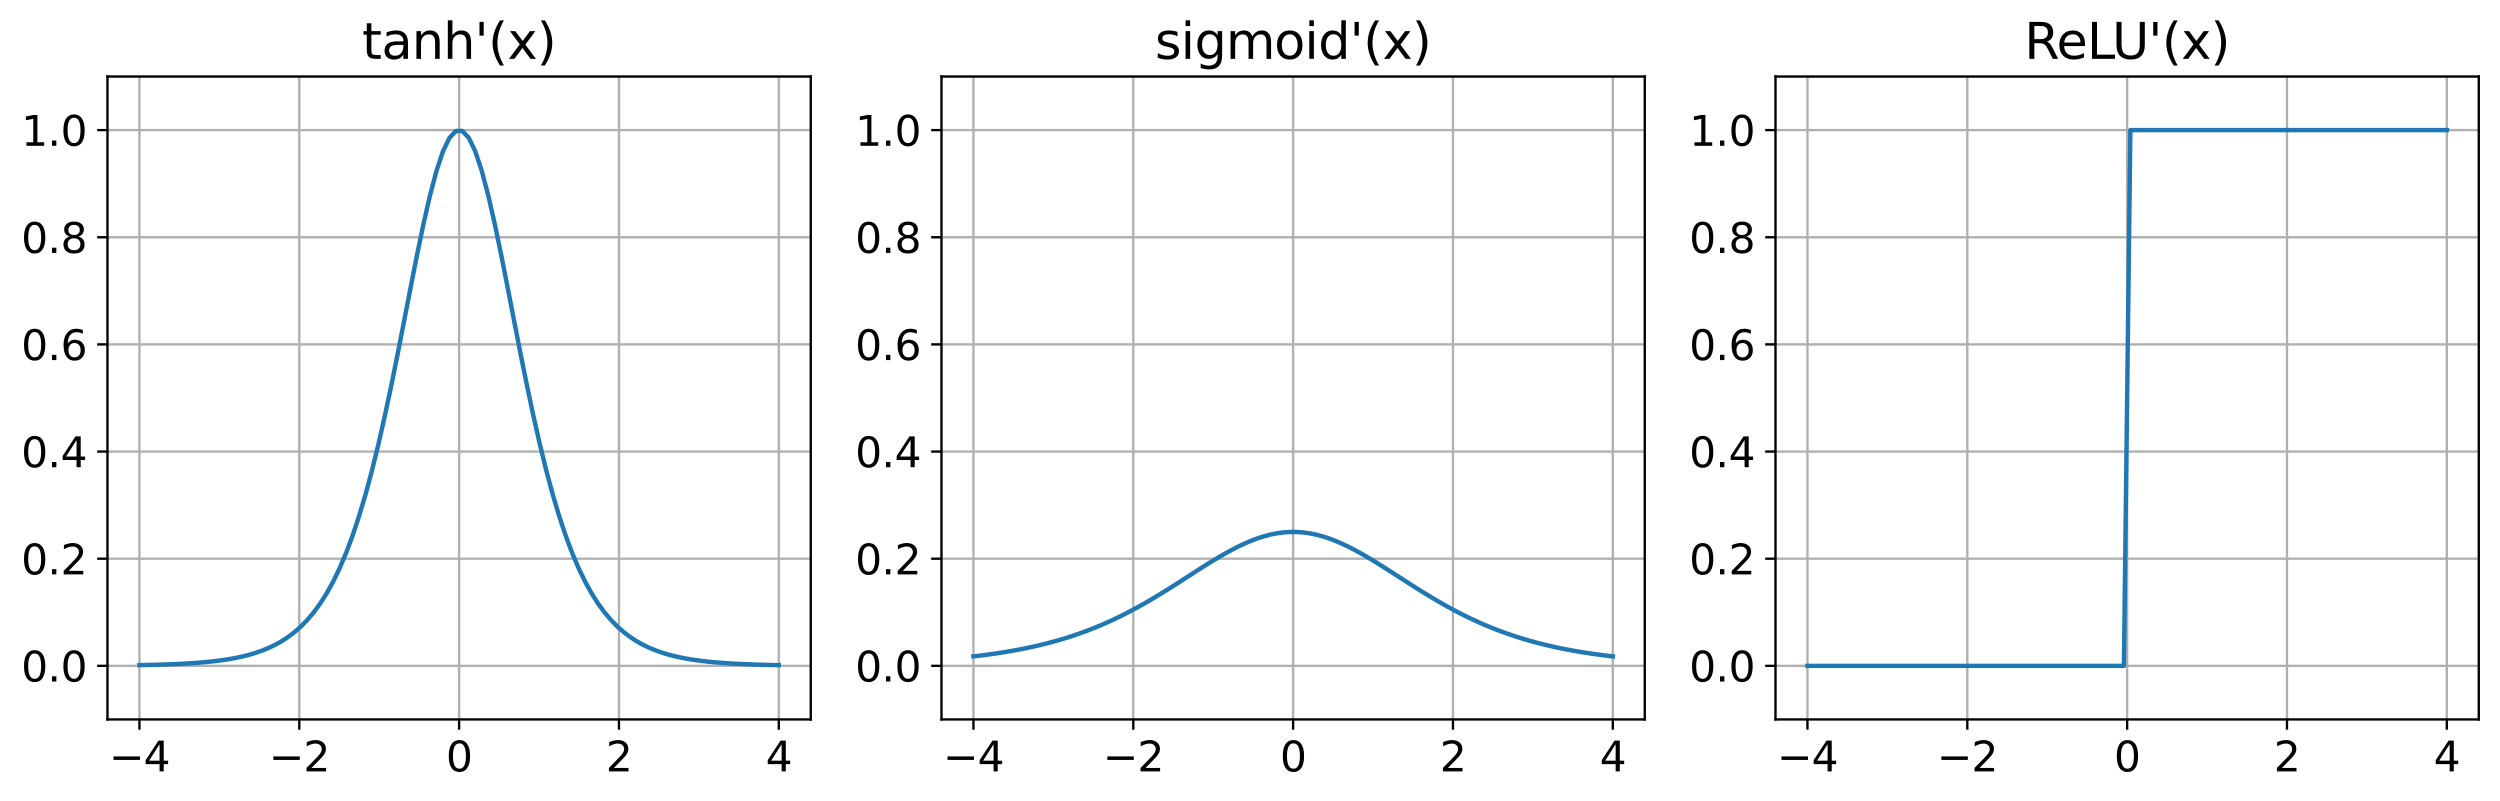 <?xml version="1.0" encoding="utf-8" standalone="no"?>
<!DOCTYPE svg PUBLIC "-//W3C//DTD SVG 1.1//EN"
  "http://www.w3.org/Graphics/SVG/1.1/DTD/svg11.dtd">
<svg xmlns:xlink="http://www.w3.org/1999/xlink" width="848.194pt" height="271.835pt" viewBox="0 0 848.194 271.835" xmlns="http://www.w3.org/2000/svg" version="1.1">
 <defs>
  <style type="text/css">*{stroke-linejoin: round; stroke-linecap: butt}</style>
 </defs>
 <g id="figure_1">
  <g id="patch_1">
   <path d="M 0 271.835 
L 848.194 271.835 
L 848.194 0 
L 0 0 
z
" style="fill: #ffffff"/>
  </g>
  <g id="axes_1">
   <g id="patch_2">
    <path d="M 36.464 244.085 
L 275.074 244.085 
L 275.074 25.965 
L 36.464 25.965 
z
" style="fill: #ffffff"/>
   </g>
   <g id="matplotlib.axis_1">
    <g id="xtick_1">
     <g id="line2d_1">
      <path d="M 47.31 244.085 
L 47.31 25.965 
" clip-path="url(#p133b669699)" style="fill: none; stroke: #b0b0b0; stroke-width: 0.8; stroke-linecap: square"/>
     </g>
     <g id="line2d_2">
      <defs>
       <path id="m0a093ee9cd" d="M 0 0 
L 0 3.5 
" style="stroke: #000000; stroke-width: 0.8"/>
      </defs>
      <g>
       <use xlink:href="#m0a093ee9cd" x="47.31" y="244.085" style="stroke: #000000; stroke-width: 0.8"/>
      </g>
     </g>
     <g id="text_1">
      <!-- −4 -->
      <g transform="translate(36.991 261.723) scale(0.14 -0.14)">
       <defs>
        <path id="DejaVuSans-2212" d="M 678 2272 
L 4684 2272 
L 4684 1741 
L 678 1741 
L 678 2272 
z
" transform="scale(0.016)"/>
        <path id="DejaVuSans-34" d="M 2419 4116 
L 825 1625 
L 2419 1625 
L 2419 4116 
z
M 2253 4666 
L 3047 4666 
L 3047 1625 
L 3713 1625 
L 3713 1100 
L 3047 1100 
L 3047 0 
L 2419 0 
L 2419 1100 
L 313 1100 
L 313 1709 
L 2253 4666 
z
" transform="scale(0.016)"/>
       </defs>
       <use xlink:href="#DejaVuSans-2212"/>
       <use xlink:href="#DejaVuSans-34" x="83.789"/>
      </g>
     </g>
    </g>
    <g id="xtick_2">
     <g id="line2d_3">
      <path d="M 101.54 244.085 
L 101.54 25.965 
" clip-path="url(#p133b669699)" style="fill: none; stroke: #b0b0b0; stroke-width: 0.8; stroke-linecap: square"/>
     </g>
     <g id="line2d_4">
      <g>
       <use xlink:href="#m0a093ee9cd" x="101.54" y="244.085" style="stroke: #000000; stroke-width: 0.8"/>
      </g>
     </g>
     <g id="text_2">
      <!-- −2 -->
      <g transform="translate(91.22 261.723) scale(0.14 -0.14)">
       <defs>
        <path id="DejaVuSans-32" d="M 1228 531 
L 3431 531 
L 3431 0 
L 469 0 
L 469 531 
Q 828 903 1448 1529 
Q 2069 2156 2228 2338 
Q 2531 2678 2651 2914 
Q 2772 3150 2772 3378 
Q 2772 3750 2511 3984 
Q 2250 4219 1831 4219 
Q 1534 4219 1204 4116 
Q 875 4013 500 3803 
L 500 4441 
Q 881 4594 1212 4672 
Q 1544 4750 1819 4750 
Q 2544 4750 2975 4387 
Q 3406 4025 3406 3419 
Q 3406 3131 3298 2873 
Q 3191 2616 2906 2266 
Q 2828 2175 2409 1742 
Q 1991 1309 1228 531 
z
" transform="scale(0.016)"/>
       </defs>
       <use xlink:href="#DejaVuSans-2212"/>
       <use xlink:href="#DejaVuSans-32" x="83.789"/>
      </g>
     </g>
    </g>
    <g id="xtick_3">
     <g id="line2d_5">
      <path d="M 155.769 244.085 
L 155.769 25.965 
" clip-path="url(#p133b669699)" style="fill: none; stroke: #b0b0b0; stroke-width: 0.8; stroke-linecap: square"/>
     </g>
     <g id="line2d_6">
      <g>
       <use xlink:href="#m0a093ee9cd" x="155.769" y="244.085" style="stroke: #000000; stroke-width: 0.8"/>
      </g>
     </g>
     <g id="text_3">
      <!-- 0 -->
      <g transform="translate(151.316 261.723) scale(0.14 -0.14)">
       <defs>
        <path id="DejaVuSans-30" d="M 2034 4250 
Q 1547 4250 1301 3770 
Q 1056 3291 1056 2328 
Q 1056 1369 1301 889 
Q 1547 409 2034 409 
Q 2525 409 2770 889 
Q 3016 1369 3016 2328 
Q 3016 3291 2770 3770 
Q 2525 4250 2034 4250 
z
M 2034 4750 
Q 2819 4750 3233 4129 
Q 3647 3509 3647 2328 
Q 3647 1150 3233 529 
Q 2819 -91 2034 -91 
Q 1250 -91 836 529 
Q 422 1150 422 2328 
Q 422 3509 836 4129 
Q 1250 4750 2034 4750 
z
" transform="scale(0.016)"/>
       </defs>
       <use xlink:href="#DejaVuSans-30"/>
      </g>
     </g>
    </g>
    <g id="xtick_4">
     <g id="line2d_7">
      <path d="M 209.999 244.085 
L 209.999 25.965 
" clip-path="url(#p133b669699)" style="fill: none; stroke: #b0b0b0; stroke-width: 0.8; stroke-linecap: square"/>
     </g>
     <g id="line2d_8">
      <g>
       <use xlink:href="#m0a093ee9cd" x="209.999" y="244.085" style="stroke: #000000; stroke-width: 0.8"/>
      </g>
     </g>
     <g id="text_4">
      <!-- 2 -->
      <g transform="translate(205.545 261.723) scale(0.14 -0.14)">
       <use xlink:href="#DejaVuSans-32"/>
      </g>
     </g>
    </g>
    <g id="xtick_5">
     <g id="line2d_9">
      <path d="M 264.228 244.085 
L 264.228 25.965 
" clip-path="url(#p133b669699)" style="fill: none; stroke: #b0b0b0; stroke-width: 0.8; stroke-linecap: square"/>
     </g>
     <g id="line2d_10">
      <g>
       <use xlink:href="#m0a093ee9cd" x="264.228" y="244.085" style="stroke: #000000; stroke-width: 0.8"/>
      </g>
     </g>
     <g id="text_5">
      <!-- 4 -->
      <g transform="translate(259.775 261.723) scale(0.14 -0.14)">
       <use xlink:href="#DejaVuSans-34"/>
      </g>
     </g>
    </g>
   </g>
   <g id="matplotlib.axis_2">
    <g id="ytick_1">
     <g id="line2d_11">
      <path d="M 36.464 225.909 
L 275.074 225.909 
" clip-path="url(#p133b669699)" style="fill: none; stroke: #b0b0b0; stroke-width: 0.8; stroke-linecap: square"/>
     </g>
     <g id="line2d_12">
      <defs>
       <path id="mb2ff7f0741" d="M 0 0 
L -3.5 0 
" style="stroke: #000000; stroke-width: 0.8"/>
      </defs>
      <g>
       <use xlink:href="#mb2ff7f0741" x="36.464" y="225.909" style="stroke: #000000; stroke-width: 0.8"/>
      </g>
     </g>
     <g id="text_6">
      <!-- 0.0 -->
      <g transform="translate(7.2 231.228) scale(0.14 -0.14)">
       <defs>
        <path id="DejaVuSans-2e" d="M 684 794 
L 1344 794 
L 1344 0 
L 684 0 
L 684 794 
z
" transform="scale(0.016)"/>
       </defs>
       <use xlink:href="#DejaVuSans-30"/>
       <use xlink:href="#DejaVuSans-2e" x="63.623"/>
       <use xlink:href="#DejaVuSans-30" x="95.41"/>
      </g>
     </g>
    </g>
    <g id="ytick_2">
     <g id="line2d_13">
      <path d="M 36.464 189.555 
L 275.074 189.555 
" clip-path="url(#p133b669699)" style="fill: none; stroke: #b0b0b0; stroke-width: 0.8; stroke-linecap: square"/>
     </g>
     <g id="line2d_14">
      <g>
       <use xlink:href="#mb2ff7f0741" x="36.464" y="189.555" style="stroke: #000000; stroke-width: 0.8"/>
      </g>
     </g>
     <g id="text_7">
      <!-- 0.2 -->
      <g transform="translate(7.2 194.874) scale(0.14 -0.14)">
       <use xlink:href="#DejaVuSans-30"/>
       <use xlink:href="#DejaVuSans-2e" x="63.623"/>
       <use xlink:href="#DejaVuSans-32" x="95.41"/>
      </g>
     </g>
    </g>
    <g id="ytick_3">
     <g id="line2d_15">
      <path d="M 36.464 153.202 
L 275.074 153.202 
" clip-path="url(#p133b669699)" style="fill: none; stroke: #b0b0b0; stroke-width: 0.8; stroke-linecap: square"/>
     </g>
     <g id="line2d_16">
      <g>
       <use xlink:href="#mb2ff7f0741" x="36.464" y="153.202" style="stroke: #000000; stroke-width: 0.8"/>
      </g>
     </g>
     <g id="text_8">
      <!-- 0.4 -->
      <g transform="translate(7.2 158.521) scale(0.14 -0.14)">
       <use xlink:href="#DejaVuSans-30"/>
       <use xlink:href="#DejaVuSans-2e" x="63.623"/>
       <use xlink:href="#DejaVuSans-34" x="95.41"/>
      </g>
     </g>
    </g>
    <g id="ytick_4">
     <g id="line2d_17">
      <path d="M 36.464 116.849 
L 275.074 116.849 
" clip-path="url(#p133b669699)" style="fill: none; stroke: #b0b0b0; stroke-width: 0.8; stroke-linecap: square"/>
     </g>
     <g id="line2d_18">
      <g>
       <use xlink:href="#mb2ff7f0741" x="36.464" y="116.849" style="stroke: #000000; stroke-width: 0.8"/>
      </g>
     </g>
     <g id="text_9">
      <!-- 0.6 -->
      <g transform="translate(7.2 122.168) scale(0.14 -0.14)">
       <defs>
        <path id="DejaVuSans-36" d="M 2113 2584 
Q 1688 2584 1439 2293 
Q 1191 2003 1191 1497 
Q 1191 994 1439 701 
Q 1688 409 2113 409 
Q 2538 409 2786 701 
Q 3034 994 3034 1497 
Q 3034 2003 2786 2293 
Q 2538 2584 2113 2584 
z
M 3366 4563 
L 3366 3988 
Q 3128 4100 2886 4159 
Q 2644 4219 2406 4219 
Q 1781 4219 1451 3797 
Q 1122 3375 1075 2522 
Q 1259 2794 1537 2939 
Q 1816 3084 2150 3084 
Q 2853 3084 3261 2657 
Q 3669 2231 3669 1497 
Q 3669 778 3244 343 
Q 2819 -91 2113 -91 
Q 1303 -91 875 529 
Q 447 1150 447 2328 
Q 447 3434 972 4092 
Q 1497 4750 2381 4750 
Q 2619 4750 2861 4703 
Q 3103 4656 3366 4563 
z
" transform="scale(0.016)"/>
       </defs>
       <use xlink:href="#DejaVuSans-30"/>
       <use xlink:href="#DejaVuSans-2e" x="63.623"/>
       <use xlink:href="#DejaVuSans-36" x="95.41"/>
      </g>
     </g>
    </g>
    <g id="ytick_5">
     <g id="line2d_19">
      <path d="M 36.464 80.495 
L 275.074 80.495 
" clip-path="url(#p133b669699)" style="fill: none; stroke: #b0b0b0; stroke-width: 0.8; stroke-linecap: square"/>
     </g>
     <g id="line2d_20">
      <g>
       <use xlink:href="#mb2ff7f0741" x="36.464" y="80.495" style="stroke: #000000; stroke-width: 0.8"/>
      </g>
     </g>
     <g id="text_10">
      <!-- 0.8 -->
      <g transform="translate(7.2 85.814) scale(0.14 -0.14)">
       <defs>
        <path id="DejaVuSans-38" d="M 2034 2216 
Q 1584 2216 1326 1975 
Q 1069 1734 1069 1313 
Q 1069 891 1326 650 
Q 1584 409 2034 409 
Q 2484 409 2743 651 
Q 3003 894 3003 1313 
Q 3003 1734 2745 1975 
Q 2488 2216 2034 2216 
z
M 1403 2484 
Q 997 2584 770 2862 
Q 544 3141 544 3541 
Q 544 4100 942 4425 
Q 1341 4750 2034 4750 
Q 2731 4750 3128 4425 
Q 3525 4100 3525 3541 
Q 3525 3141 3298 2862 
Q 3072 2584 2669 2484 
Q 3125 2378 3379 2068 
Q 3634 1759 3634 1313 
Q 3634 634 3220 271 
Q 2806 -91 2034 -91 
Q 1263 -91 848 271 
Q 434 634 434 1313 
Q 434 1759 690 2068 
Q 947 2378 1403 2484 
z
M 1172 3481 
Q 1172 3119 1398 2916 
Q 1625 2713 2034 2713 
Q 2441 2713 2670 2916 
Q 2900 3119 2900 3481 
Q 2900 3844 2670 4047 
Q 2441 4250 2034 4250 
Q 1625 4250 1398 4047 
Q 1172 3844 1172 3481 
z
" transform="scale(0.016)"/>
       </defs>
       <use xlink:href="#DejaVuSans-30"/>
       <use xlink:href="#DejaVuSans-2e" x="63.623"/>
       <use xlink:href="#DejaVuSans-38" x="95.41"/>
      </g>
     </g>
    </g>
    <g id="ytick_6">
     <g id="line2d_21">
      <path d="M 36.464 44.142 
L 275.074 44.142 
" clip-path="url(#p133b669699)" style="fill: none; stroke: #b0b0b0; stroke-width: 0.8; stroke-linecap: square"/>
     </g>
     <g id="line2d_22">
      <g>
       <use xlink:href="#mb2ff7f0741" x="36.464" y="44.142" style="stroke: #000000; stroke-width: 0.8"/>
      </g>
     </g>
     <g id="text_11">
      <!-- 1.0 -->
      <g transform="translate(7.2 49.461) scale(0.14 -0.14)">
       <defs>
        <path id="DejaVuSans-31" d="M 794 531 
L 1825 531 
L 1825 4091 
L 703 3866 
L 703 4441 
L 1819 4666 
L 2450 4666 
L 2450 531 
L 3481 531 
L 3481 0 
L 794 0 
L 794 531 
z
" transform="scale(0.016)"/>
       </defs>
       <use xlink:href="#DejaVuSans-31"/>
       <use xlink:href="#DejaVuSans-2e" x="63.623"/>
       <use xlink:href="#DejaVuSans-30" x="95.41"/>
      </g>
     </g>
    </g>
   </g>
   <g id="line2d_23">
    <path d="M 47.31 225.665 
L 49.501 225.622 
L 51.692 225.572 
L 53.884 225.513 
L 56.075 225.444 
L 58.266 225.362 
L 60.457 225.267 
L 62.648 225.154 
L 64.839 225.022 
L 67.03 224.867 
L 69.221 224.685 
L 71.412 224.471 
L 73.603 224.22 
L 75.794 223.926 
L 77.986 223.58 
L 80.177 223.175 
L 82.368 222.7 
L 84.559 222.143 
L 86.75 221.49 
L 88.941 220.726 
L 91.132 219.832 
L 93.323 218.788 
L 95.514 217.567 
L 97.705 216.144 
L 99.897 214.486 
L 102.088 212.557 
L 104.279 210.318 
L 106.47 207.723 
L 108.661 204.724 
L 110.852 201.269 
L 113.043 197.3 
L 115.234 192.761 
L 117.425 187.593 
L 119.616 181.741 
L 121.807 175.157 
L 123.999 167.804 
L 126.19 159.663 
L 128.381 150.74 
L 130.572 141.076 
L 132.763 130.751 
L 134.954 119.897 
L 137.145 108.701 
L 139.336 97.41 
L 141.527 86.326 
L 143.718 75.798 
L 145.909 66.207 
L 148.101 57.94 
L 150.292 51.363 
L 152.483 46.787 
L 154.674 44.438 
L 156.865 44.438 
L 159.056 46.787 
L 161.247 51.363 
L 163.438 57.94 
L 165.629 66.207 
L 167.82 75.798 
L 170.011 86.326 
L 172.203 97.41 
L 174.394 108.701 
L 176.585 119.897 
L 178.776 130.751 
L 180.967 141.076 
L 183.158 150.74 
L 185.349 159.663 
L 187.54 167.804 
L 189.731 175.157 
L 191.922 181.741 
L 194.113 187.593 
L 196.305 192.761 
L 198.496 197.3 
L 200.687 201.269 
L 202.878 204.724 
L 205.069 207.723 
L 207.26 210.318 
L 209.451 212.557 
L 211.642 214.486 
L 213.833 216.144 
L 216.024 217.567 
L 218.216 218.788 
L 220.407 219.832 
L 222.598 220.726 
L 224.789 221.49 
L 226.98 222.143 
L 229.171 222.7 
L 231.362 223.175 
L 233.553 223.58 
L 235.744 223.926 
L 237.935 224.22 
L 240.126 224.471 
L 242.318 224.685 
L 244.509 224.867 
L 246.7 225.022 
L 248.891 225.154 
L 251.082 225.267 
L 253.273 225.362 
L 255.464 225.444 
L 257.655 225.513 
L 259.846 225.572 
L 262.037 225.622 
L 264.228 225.665 
" clip-path="url(#p133b669699)" style="fill: none; stroke: #1f77b4; stroke-width: 1.5; stroke-linecap: square"/>
   </g>
   <g id="patch_3">
    <path d="M 36.464 244.085 
L 36.464 25.965 
" style="fill: none; stroke: #000000; stroke-width: 0.8; stroke-linejoin: miter; stroke-linecap: square"/>
   </g>
   <g id="patch_4">
    <path d="M 275.074 244.085 
L 275.074 25.965 
" style="fill: none; stroke: #000000; stroke-width: 0.8; stroke-linejoin: miter; stroke-linecap: square"/>
   </g>
   <g id="patch_5">
    <path d="M 36.464 244.085 
L 275.074 244.085 
" style="fill: none; stroke: #000000; stroke-width: 0.8; stroke-linejoin: miter; stroke-linecap: square"/>
   </g>
   <g id="patch_6">
    <path d="M 36.464 25.965 
L 275.074 25.965 
" style="fill: none; stroke: #000000; stroke-width: 0.8; stroke-linejoin: miter; stroke-linecap: square"/>
   </g>
   <g id="text_12">
    <!-- tanh'(x) -->
    <g transform="translate(122.847 19.965) scale(0.168 -0.168)">
     <defs>
      <path id="DejaVuSans-74" d="M 1172 4494 
L 1172 3500 
L 2356 3500 
L 2356 3053 
L 1172 3053 
L 1172 1153 
Q 1172 725 1289 603 
Q 1406 481 1766 481 
L 2356 481 
L 2356 0 
L 1766 0 
Q 1100 0 847 248 
Q 594 497 594 1153 
L 594 3053 
L 172 3053 
L 172 3500 
L 594 3500 
L 594 4494 
L 1172 4494 
z
" transform="scale(0.016)"/>
      <path id="DejaVuSans-61" d="M 2194 1759 
Q 1497 1759 1228 1600 
Q 959 1441 959 1056 
Q 959 750 1161 570 
Q 1363 391 1709 391 
Q 2188 391 2477 730 
Q 2766 1069 2766 1631 
L 2766 1759 
L 2194 1759 
z
M 3341 1997 
L 3341 0 
L 2766 0 
L 2766 531 
Q 2569 213 2275 61 
Q 1981 -91 1556 -91 
Q 1019 -91 701 211 
Q 384 513 384 1019 
Q 384 1609 779 1909 
Q 1175 2209 1959 2209 
L 2766 2209 
L 2766 2266 
Q 2766 2663 2505 2880 
Q 2244 3097 1772 3097 
Q 1472 3097 1187 3025 
Q 903 2953 641 2809 
L 641 3341 
Q 956 3463 1253 3523 
Q 1550 3584 1831 3584 
Q 2591 3584 2966 3190 
Q 3341 2797 3341 1997 
z
" transform="scale(0.016)"/>
      <path id="DejaVuSans-6e" d="M 3513 2113 
L 3513 0 
L 2938 0 
L 2938 2094 
Q 2938 2591 2744 2837 
Q 2550 3084 2163 3084 
Q 1697 3084 1428 2787 
Q 1159 2491 1159 1978 
L 1159 0 
L 581 0 
L 581 3500 
L 1159 3500 
L 1159 2956 
Q 1366 3272 1645 3428 
Q 1925 3584 2291 3584 
Q 2894 3584 3203 3211 
Q 3513 2838 3513 2113 
z
" transform="scale(0.016)"/>
      <path id="DejaVuSans-68" d="M 3513 2113 
L 3513 0 
L 2938 0 
L 2938 2094 
Q 2938 2591 2744 2837 
Q 2550 3084 2163 3084 
Q 1697 3084 1428 2787 
Q 1159 2491 1159 1978 
L 1159 0 
L 581 0 
L 581 4863 
L 1159 4863 
L 1159 2956 
Q 1366 3272 1645 3428 
Q 1925 3584 2291 3584 
Q 2894 3584 3203 3211 
Q 3513 2838 3513 2113 
z
" transform="scale(0.016)"/>
      <path id="DejaVuSans-27" d="M 1147 4666 
L 1147 2931 
L 616 2931 
L 616 4666 
L 1147 4666 
z
" transform="scale(0.016)"/>
      <path id="DejaVuSans-28" d="M 1984 4856 
Q 1566 4138 1362 3434 
Q 1159 2731 1159 2009 
Q 1159 1288 1364 580 
Q 1569 -128 1984 -844 
L 1484 -844 
Q 1016 -109 783 600 
Q 550 1309 550 2009 
Q 550 2706 781 3412 
Q 1013 4119 1484 4856 
L 1984 4856 
z
" transform="scale(0.016)"/>
      <path id="DejaVuSans-78" d="M 3513 3500 
L 2247 1797 
L 3578 0 
L 2900 0 
L 1881 1375 
L 863 0 
L 184 0 
L 1544 1831 
L 300 3500 
L 978 3500 
L 1906 2253 
L 2834 3500 
L 3513 3500 
z
" transform="scale(0.016)"/>
      <path id="DejaVuSans-29" d="M 513 4856 
L 1013 4856 
Q 1481 4119 1714 3412 
Q 1947 2706 1947 2009 
Q 1947 1309 1714 600 
Q 1481 -109 1013 -844 
L 513 -844 
Q 928 -128 1133 580 
Q 1338 1288 1338 2009 
Q 1338 2731 1133 3434 
Q 928 4138 513 4856 
z
" transform="scale(0.016)"/>
     </defs>
     <use xlink:href="#DejaVuSans-74"/>
     <use xlink:href="#DejaVuSans-61" x="39.209"/>
     <use xlink:href="#DejaVuSans-6e" x="100.488"/>
     <use xlink:href="#DejaVuSans-68" x="163.867"/>
     <use xlink:href="#DejaVuSans-27" x="227.246"/>
     <use xlink:href="#DejaVuSans-28" x="254.736"/>
     <use xlink:href="#DejaVuSans-78" x="293.75"/>
     <use xlink:href="#DejaVuSans-29" x="352.93"/>
    </g>
   </g>
  </g>
  <g id="axes_2">
   <g id="patch_7">
    <path d="M 319.424 244.085 
L 558.034 244.085 
L 558.034 25.965 
L 319.424 25.965 
z
" style="fill: #ffffff"/>
   </g>
   <g id="matplotlib.axis_3">
    <g id="xtick_6">
     <g id="line2d_24">
      <path d="M 330.27 244.085 
L 330.27 25.965 
" clip-path="url(#p57fb5c5c57)" style="fill: none; stroke: #b0b0b0; stroke-width: 0.8; stroke-linecap: square"/>
     </g>
     <g id="line2d_25">
      <g>
       <use xlink:href="#m0a093ee9cd" x="330.27" y="244.085" style="stroke: #000000; stroke-width: 0.8"/>
      </g>
     </g>
     <g id="text_13">
      <!-- −4 -->
      <g transform="translate(319.951 261.723) scale(0.14 -0.14)">
       <use xlink:href="#DejaVuSans-2212"/>
       <use xlink:href="#DejaVuSans-34" x="83.789"/>
      </g>
     </g>
    </g>
    <g id="xtick_7">
     <g id="line2d_26">
      <path d="M 384.5 244.085 
L 384.5 25.965 
" clip-path="url(#p57fb5c5c57)" style="fill: none; stroke: #b0b0b0; stroke-width: 0.8; stroke-linecap: square"/>
     </g>
     <g id="line2d_27">
      <g>
       <use xlink:href="#m0a093ee9cd" x="384.5" y="244.085" style="stroke: #000000; stroke-width: 0.8"/>
      </g>
     </g>
     <g id="text_14">
      <!-- −2 -->
      <g transform="translate(374.18 261.723) scale(0.14 -0.14)">
       <use xlink:href="#DejaVuSans-2212"/>
       <use xlink:href="#DejaVuSans-32" x="83.789"/>
      </g>
     </g>
    </g>
    <g id="xtick_8">
     <g id="line2d_28">
      <path d="M 438.729 244.085 
L 438.729 25.965 
" clip-path="url(#p57fb5c5c57)" style="fill: none; stroke: #b0b0b0; stroke-width: 0.8; stroke-linecap: square"/>
     </g>
     <g id="line2d_29">
      <g>
       <use xlink:href="#m0a093ee9cd" x="438.729" y="244.085" style="stroke: #000000; stroke-width: 0.8"/>
      </g>
     </g>
     <g id="text_15">
      <!-- 0 -->
      <g transform="translate(434.276 261.723) scale(0.14 -0.14)">
       <use xlink:href="#DejaVuSans-30"/>
      </g>
     </g>
    </g>
    <g id="xtick_9">
     <g id="line2d_30">
      <path d="M 492.959 244.085 
L 492.959 25.965 
" clip-path="url(#p57fb5c5c57)" style="fill: none; stroke: #b0b0b0; stroke-width: 0.8; stroke-linecap: square"/>
     </g>
     <g id="line2d_31">
      <g>
       <use xlink:href="#m0a093ee9cd" x="492.959" y="244.085" style="stroke: #000000; stroke-width: 0.8"/>
      </g>
     </g>
     <g id="text_16">
      <!-- 2 -->
      <g transform="translate(488.505 261.723) scale(0.14 -0.14)">
       <use xlink:href="#DejaVuSans-32"/>
      </g>
     </g>
    </g>
    <g id="xtick_10">
     <g id="line2d_32">
      <path d="M 547.188 244.085 
L 547.188 25.965 
" clip-path="url(#p57fb5c5c57)" style="fill: none; stroke: #b0b0b0; stroke-width: 0.8; stroke-linecap: square"/>
     </g>
     <g id="line2d_33">
      <g>
       <use xlink:href="#m0a093ee9cd" x="547.188" y="244.085" style="stroke: #000000; stroke-width: 0.8"/>
      </g>
     </g>
     <g id="text_17">
      <!-- 4 -->
      <g transform="translate(542.735 261.723) scale(0.14 -0.14)">
       <use xlink:href="#DejaVuSans-34"/>
      </g>
     </g>
    </g>
   </g>
   <g id="matplotlib.axis_4">
    <g id="ytick_7">
     <g id="line2d_34">
      <path d="M 319.424 225.909 
L 558.034 225.909 
" clip-path="url(#p57fb5c5c57)" style="fill: none; stroke: #b0b0b0; stroke-width: 0.8; stroke-linecap: square"/>
     </g>
     <g id="line2d_35">
      <g>
       <use xlink:href="#mb2ff7f0741" x="319.424" y="225.909" style="stroke: #000000; stroke-width: 0.8"/>
      </g>
     </g>
     <g id="text_18">
      <!-- 0.0 -->
      <g transform="translate(290.16 231.228) scale(0.14 -0.14)">
       <use xlink:href="#DejaVuSans-30"/>
       <use xlink:href="#DejaVuSans-2e" x="63.623"/>
       <use xlink:href="#DejaVuSans-30" x="95.41"/>
      </g>
     </g>
    </g>
    <g id="ytick_8">
     <g id="line2d_36">
      <path d="M 319.424 189.555 
L 558.034 189.555 
" clip-path="url(#p57fb5c5c57)" style="fill: none; stroke: #b0b0b0; stroke-width: 0.8; stroke-linecap: square"/>
     </g>
     <g id="line2d_37">
      <g>
       <use xlink:href="#mb2ff7f0741" x="319.424" y="189.555" style="stroke: #000000; stroke-width: 0.8"/>
      </g>
     </g>
     <g id="text_19">
      <!-- 0.2 -->
      <g transform="translate(290.16 194.874) scale(0.14 -0.14)">
       <use xlink:href="#DejaVuSans-30"/>
       <use xlink:href="#DejaVuSans-2e" x="63.623"/>
       <use xlink:href="#DejaVuSans-32" x="95.41"/>
      </g>
     </g>
    </g>
    <g id="ytick_9">
     <g id="line2d_38">
      <path d="M 319.424 153.202 
L 558.034 153.202 
" clip-path="url(#p57fb5c5c57)" style="fill: none; stroke: #b0b0b0; stroke-width: 0.8; stroke-linecap: square"/>
     </g>
     <g id="line2d_39">
      <g>
       <use xlink:href="#mb2ff7f0741" x="319.424" y="153.202" style="stroke: #000000; stroke-width: 0.8"/>
      </g>
     </g>
     <g id="text_20">
      <!-- 0.4 -->
      <g transform="translate(290.16 158.521) scale(0.14 -0.14)">
       <use xlink:href="#DejaVuSans-30"/>
       <use xlink:href="#DejaVuSans-2e" x="63.623"/>
       <use xlink:href="#DejaVuSans-34" x="95.41"/>
      </g>
     </g>
    </g>
    <g id="ytick_10">
     <g id="line2d_40">
      <path d="M 319.424 116.849 
L 558.034 116.849 
" clip-path="url(#p57fb5c5c57)" style="fill: none; stroke: #b0b0b0; stroke-width: 0.8; stroke-linecap: square"/>
     </g>
     <g id="line2d_41">
      <g>
       <use xlink:href="#mb2ff7f0741" x="319.424" y="116.849" style="stroke: #000000; stroke-width: 0.8"/>
      </g>
     </g>
     <g id="text_21">
      <!-- 0.6 -->
      <g transform="translate(290.16 122.168) scale(0.14 -0.14)">
       <use xlink:href="#DejaVuSans-30"/>
       <use xlink:href="#DejaVuSans-2e" x="63.623"/>
       <use xlink:href="#DejaVuSans-36" x="95.41"/>
      </g>
     </g>
    </g>
    <g id="ytick_11">
     <g id="line2d_42">
      <path d="M 319.424 80.495 
L 558.034 80.495 
" clip-path="url(#p57fb5c5c57)" style="fill: none; stroke: #b0b0b0; stroke-width: 0.8; stroke-linecap: square"/>
     </g>
     <g id="line2d_43">
      <g>
       <use xlink:href="#mb2ff7f0741" x="319.424" y="80.495" style="stroke: #000000; stroke-width: 0.8"/>
      </g>
     </g>
     <g id="text_22">
      <!-- 0.8 -->
      <g transform="translate(290.16 85.814) scale(0.14 -0.14)">
       <use xlink:href="#DejaVuSans-30"/>
       <use xlink:href="#DejaVuSans-2e" x="63.623"/>
       <use xlink:href="#DejaVuSans-38" x="95.41"/>
      </g>
     </g>
    </g>
    <g id="ytick_12">
     <g id="line2d_44">
      <path d="M 319.424 44.142 
L 558.034 44.142 
" clip-path="url(#p57fb5c5c57)" style="fill: none; stroke: #b0b0b0; stroke-width: 0.8; stroke-linecap: square"/>
     </g>
     <g id="line2d_45">
      <g>
       <use xlink:href="#mb2ff7f0741" x="319.424" y="44.142" style="stroke: #000000; stroke-width: 0.8"/>
      </g>
     </g>
     <g id="text_23">
      <!-- 1.0 -->
      <g transform="translate(290.16 49.461) scale(0.14 -0.14)">
       <use xlink:href="#DejaVuSans-31"/>
       <use xlink:href="#DejaVuSans-2e" x="63.623"/>
       <use xlink:href="#DejaVuSans-30" x="95.41"/>
      </g>
     </g>
    </g>
   </g>
   <g id="line2d_46">
    <path d="M 330.27 222.698 
L 332.461 222.439 
L 334.652 222.159 
L 336.844 221.858 
L 339.035 221.533 
L 341.226 221.185 
L 343.417 220.81 
L 345.608 220.408 
L 347.799 219.976 
L 349.99 219.513 
L 352.181 219.017 
L 354.372 218.487 
L 356.563 217.92 
L 358.754 217.314 
L 360.946 216.668 
L 363.137 215.98 
L 365.328 215.249 
L 367.519 214.473 
L 369.71 213.65 
L 371.901 212.779 
L 374.092 211.86 
L 376.283 210.892 
L 378.474 209.875 
L 380.665 208.808 
L 382.857 207.692 
L 385.048 206.529 
L 387.239 205.321 
L 389.43 204.07 
L 391.621 202.778 
L 393.812 201.452 
L 396.003 200.094 
L 398.194 198.712 
L 400.385 197.311 
L 402.576 195.901 
L 404.767 194.488 
L 406.959 193.083 
L 409.15 191.696 
L 411.341 190.338 
L 413.532 189.021 
L 415.723 187.756 
L 417.914 186.555 
L 420.105 185.432 
L 422.296 184.397 
L 424.487 183.463 
L 426.678 182.639 
L 428.869 181.937 
L 431.061 181.364 
L 433.252 180.928 
L 435.443 180.634 
L 437.634 180.486 
L 439.825 180.486 
L 442.016 180.634 
L 444.207 180.928 
L 446.398 181.364 
L 448.589 181.937 
L 450.78 182.639 
L 452.971 183.463 
L 455.163 184.397 
L 457.354 185.432 
L 459.545 186.555 
L 461.736 187.756 
L 463.927 189.021 
L 466.118 190.338 
L 468.309 191.696 
L 470.5 193.083 
L 472.691 194.488 
L 474.882 195.901 
L 477.073 197.311 
L 479.265 198.712 
L 481.456 200.094 
L 483.647 201.452 
L 485.838 202.778 
L 488.029 204.07 
L 490.22 205.321 
L 492.411 206.529 
L 494.602 207.692 
L 496.793 208.808 
L 498.984 209.875 
L 501.176 210.892 
L 503.367 211.86 
L 505.558 212.779 
L 507.749 213.65 
L 509.94 214.473 
L 512.131 215.249 
L 514.322 215.98 
L 516.513 216.668 
L 518.704 217.314 
L 520.895 217.92 
L 523.086 218.487 
L 525.278 219.017 
L 527.469 219.513 
L 529.66 219.976 
L 531.851 220.408 
L 534.042 220.81 
L 536.233 221.185 
L 538.424 221.533 
L 540.615 221.858 
L 542.806 222.159 
L 544.997 222.439 
L 547.188 222.698 
" clip-path="url(#p57fb5c5c57)" style="fill: none; stroke: #1f77b4; stroke-width: 1.5; stroke-linecap: square"/>
   </g>
   <g id="patch_8">
    <path d="M 319.424 244.085 
L 319.424 25.965 
" style="fill: none; stroke: #000000; stroke-width: 0.8; stroke-linejoin: miter; stroke-linecap: square"/>
   </g>
   <g id="patch_9">
    <path d="M 558.034 244.085 
L 558.034 25.965 
" style="fill: none; stroke: #000000; stroke-width: 0.8; stroke-linejoin: miter; stroke-linecap: square"/>
   </g>
   <g id="patch_10">
    <path d="M 319.424 244.085 
L 558.034 244.085 
" style="fill: none; stroke: #000000; stroke-width: 0.8; stroke-linejoin: miter; stroke-linecap: square"/>
   </g>
   <g id="patch_11">
    <path d="M 319.424 25.965 
L 558.034 25.965 
" style="fill: none; stroke: #000000; stroke-width: 0.8; stroke-linejoin: miter; stroke-linecap: square"/>
   </g>
   <g id="text_24">
    <!-- sigmoid'(x) -->
    <g transform="translate(391.864 19.965) scale(0.168 -0.168)">
     <defs>
      <path id="DejaVuSans-73" d="M 2834 3397 
L 2834 2853 
Q 2591 2978 2328 3040 
Q 2066 3103 1784 3103 
Q 1356 3103 1142 2972 
Q 928 2841 928 2578 
Q 928 2378 1081 2264 
Q 1234 2150 1697 2047 
L 1894 2003 
Q 2506 1872 2764 1633 
Q 3022 1394 3022 966 
Q 3022 478 2636 193 
Q 2250 -91 1575 -91 
Q 1294 -91 989 -36 
Q 684 19 347 128 
L 347 722 
Q 666 556 975 473 
Q 1284 391 1588 391 
Q 1994 391 2212 530 
Q 2431 669 2431 922 
Q 2431 1156 2273 1281 
Q 2116 1406 1581 1522 
L 1381 1569 
Q 847 1681 609 1914 
Q 372 2147 372 2553 
Q 372 3047 722 3315 
Q 1072 3584 1716 3584 
Q 2034 3584 2315 3537 
Q 2597 3491 2834 3397 
z
" transform="scale(0.016)"/>
      <path id="DejaVuSans-69" d="M 603 3500 
L 1178 3500 
L 1178 0 
L 603 0 
L 603 3500 
z
M 603 4863 
L 1178 4863 
L 1178 4134 
L 603 4134 
L 603 4863 
z
" transform="scale(0.016)"/>
      <path id="DejaVuSans-67" d="M 2906 1791 
Q 2906 2416 2648 2759 
Q 2391 3103 1925 3103 
Q 1463 3103 1205 2759 
Q 947 2416 947 1791 
Q 947 1169 1205 825 
Q 1463 481 1925 481 
Q 2391 481 2648 825 
Q 2906 1169 2906 1791 
z
M 3481 434 
Q 3481 -459 3084 -895 
Q 2688 -1331 1869 -1331 
Q 1566 -1331 1297 -1286 
Q 1028 -1241 775 -1147 
L 775 -588 
Q 1028 -725 1275 -790 
Q 1522 -856 1778 -856 
Q 2344 -856 2625 -561 
Q 2906 -266 2906 331 
L 2906 616 
Q 2728 306 2450 153 
Q 2172 0 1784 0 
Q 1141 0 747 490 
Q 353 981 353 1791 
Q 353 2603 747 3093 
Q 1141 3584 1784 3584 
Q 2172 3584 2450 3431 
Q 2728 3278 2906 2969 
L 2906 3500 
L 3481 3500 
L 3481 434 
z
" transform="scale(0.016)"/>
      <path id="DejaVuSans-6d" d="M 3328 2828 
Q 3544 3216 3844 3400 
Q 4144 3584 4550 3584 
Q 5097 3584 5394 3201 
Q 5691 2819 5691 2113 
L 5691 0 
L 5113 0 
L 5113 2094 
Q 5113 2597 4934 2840 
Q 4756 3084 4391 3084 
Q 3944 3084 3684 2787 
Q 3425 2491 3425 1978 
L 3425 0 
L 2847 0 
L 2847 2094 
Q 2847 2600 2669 2842 
Q 2491 3084 2119 3084 
Q 1678 3084 1418 2786 
Q 1159 2488 1159 1978 
L 1159 0 
L 581 0 
L 581 3500 
L 1159 3500 
L 1159 2956 
Q 1356 3278 1631 3431 
Q 1906 3584 2284 3584 
Q 2666 3584 2933 3390 
Q 3200 3197 3328 2828 
z
" transform="scale(0.016)"/>
      <path id="DejaVuSans-6f" d="M 1959 3097 
Q 1497 3097 1228 2736 
Q 959 2375 959 1747 
Q 959 1119 1226 758 
Q 1494 397 1959 397 
Q 2419 397 2687 759 
Q 2956 1122 2956 1747 
Q 2956 2369 2687 2733 
Q 2419 3097 1959 3097 
z
M 1959 3584 
Q 2709 3584 3137 3096 
Q 3566 2609 3566 1747 
Q 3566 888 3137 398 
Q 2709 -91 1959 -91 
Q 1206 -91 779 398 
Q 353 888 353 1747 
Q 353 2609 779 3096 
Q 1206 3584 1959 3584 
z
" transform="scale(0.016)"/>
      <path id="DejaVuSans-64" d="M 2906 2969 
L 2906 4863 
L 3481 4863 
L 3481 0 
L 2906 0 
L 2906 525 
Q 2725 213 2448 61 
Q 2172 -91 1784 -91 
Q 1150 -91 751 415 
Q 353 922 353 1747 
Q 353 2572 751 3078 
Q 1150 3584 1784 3584 
Q 2172 3584 2448 3432 
Q 2725 3281 2906 2969 
z
M 947 1747 
Q 947 1113 1208 752 
Q 1469 391 1925 391 
Q 2381 391 2643 752 
Q 2906 1113 2906 1747 
Q 2906 2381 2643 2742 
Q 2381 3103 1925 3103 
Q 1469 3103 1208 2742 
Q 947 2381 947 1747 
z
" transform="scale(0.016)"/>
     </defs>
     <use xlink:href="#DejaVuSans-73"/>
     <use xlink:href="#DejaVuSans-69" x="52.1"/>
     <use xlink:href="#DejaVuSans-67" x="79.883"/>
     <use xlink:href="#DejaVuSans-6d" x="143.359"/>
     <use xlink:href="#DejaVuSans-6f" x="240.771"/>
     <use xlink:href="#DejaVuSans-69" x="301.953"/>
     <use xlink:href="#DejaVuSans-64" x="329.736"/>
     <use xlink:href="#DejaVuSans-27" x="393.213"/>
     <use xlink:href="#DejaVuSans-28" x="420.703"/>
     <use xlink:href="#DejaVuSans-78" x="459.717"/>
     <use xlink:href="#DejaVuSans-29" x="518.896"/>
    </g>
   </g>
  </g>
  <g id="axes_3">
   <g id="patch_12">
    <path d="M 602.384 244.085 
L 840.994 244.085 
L 840.994 25.965 
L 602.384 25.965 
z
" style="fill: #ffffff"/>
   </g>
   <g id="matplotlib.axis_5">
    <g id="xtick_11">
     <g id="line2d_47">
      <path d="M 613.23 244.085 
L 613.23 25.965 
" clip-path="url(#p327ac71aa6)" style="fill: none; stroke: #b0b0b0; stroke-width: 0.8; stroke-linecap: square"/>
     </g>
     <g id="line2d_48">
      <g>
       <use xlink:href="#m0a093ee9cd" x="613.23" y="244.085" style="stroke: #000000; stroke-width: 0.8"/>
      </g>
     </g>
     <g id="text_25">
      <!-- −4 -->
      <g transform="translate(602.911 261.723) scale(0.14 -0.14)">
       <use xlink:href="#DejaVuSans-2212"/>
       <use xlink:href="#DejaVuSans-34" x="83.789"/>
      </g>
     </g>
    </g>
    <g id="xtick_12">
     <g id="line2d_49">
      <path d="M 667.46 244.085 
L 667.46 25.965 
" clip-path="url(#p327ac71aa6)" style="fill: none; stroke: #b0b0b0; stroke-width: 0.8; stroke-linecap: square"/>
     </g>
     <g id="line2d_50">
      <g>
       <use xlink:href="#m0a093ee9cd" x="667.46" y="244.085" style="stroke: #000000; stroke-width: 0.8"/>
      </g>
     </g>
     <g id="text_26">
      <!-- −2 -->
      <g transform="translate(657.14 261.723) scale(0.14 -0.14)">
       <use xlink:href="#DejaVuSans-2212"/>
       <use xlink:href="#DejaVuSans-32" x="83.789"/>
      </g>
     </g>
    </g>
    <g id="xtick_13">
     <g id="line2d_51">
      <path d="M 721.689 244.085 
L 721.689 25.965 
" clip-path="url(#p327ac71aa6)" style="fill: none; stroke: #b0b0b0; stroke-width: 0.8; stroke-linecap: square"/>
     </g>
     <g id="line2d_52">
      <g>
       <use xlink:href="#m0a093ee9cd" x="721.689" y="244.085" style="stroke: #000000; stroke-width: 0.8"/>
      </g>
     </g>
     <g id="text_27">
      <!-- 0 -->
      <g transform="translate(717.236 261.723) scale(0.14 -0.14)">
       <use xlink:href="#DejaVuSans-30"/>
      </g>
     </g>
    </g>
    <g id="xtick_14">
     <g id="line2d_53">
      <path d="M 775.919 244.085 
L 775.919 25.965 
" clip-path="url(#p327ac71aa6)" style="fill: none; stroke: #b0b0b0; stroke-width: 0.8; stroke-linecap: square"/>
     </g>
     <g id="line2d_54">
      <g>
       <use xlink:href="#m0a093ee9cd" x="775.919" y="244.085" style="stroke: #000000; stroke-width: 0.8"/>
      </g>
     </g>
     <g id="text_28">
      <!-- 2 -->
      <g transform="translate(771.465 261.723) scale(0.14 -0.14)">
       <use xlink:href="#DejaVuSans-32"/>
      </g>
     </g>
    </g>
    <g id="xtick_15">
     <g id="line2d_55">
      <path d="M 830.148 244.085 
L 830.148 25.965 
" clip-path="url(#p327ac71aa6)" style="fill: none; stroke: #b0b0b0; stroke-width: 0.8; stroke-linecap: square"/>
     </g>
     <g id="line2d_56">
      <g>
       <use xlink:href="#m0a093ee9cd" x="830.148" y="244.085" style="stroke: #000000; stroke-width: 0.8"/>
      </g>
     </g>
     <g id="text_29">
      <!-- 4 -->
      <g transform="translate(825.695 261.723) scale(0.14 -0.14)">
       <use xlink:href="#DejaVuSans-34"/>
      </g>
     </g>
    </g>
   </g>
   <g id="matplotlib.axis_6">
    <g id="ytick_13">
     <g id="line2d_57">
      <path d="M 602.384 225.909 
L 840.994 225.909 
" clip-path="url(#p327ac71aa6)" style="fill: none; stroke: #b0b0b0; stroke-width: 0.8; stroke-linecap: square"/>
     </g>
     <g id="line2d_58">
      <g>
       <use xlink:href="#mb2ff7f0741" x="602.384" y="225.909" style="stroke: #000000; stroke-width: 0.8"/>
      </g>
     </g>
     <g id="text_30">
      <!-- 0.0 -->
      <g transform="translate(573.12 231.228) scale(0.14 -0.14)">
       <use xlink:href="#DejaVuSans-30"/>
       <use xlink:href="#DejaVuSans-2e" x="63.623"/>
       <use xlink:href="#DejaVuSans-30" x="95.41"/>
      </g>
     </g>
    </g>
    <g id="ytick_14">
     <g id="line2d_59">
      <path d="M 602.384 189.555 
L 840.994 189.555 
" clip-path="url(#p327ac71aa6)" style="fill: none; stroke: #b0b0b0; stroke-width: 0.8; stroke-linecap: square"/>
     </g>
     <g id="line2d_60">
      <g>
       <use xlink:href="#mb2ff7f0741" x="602.384" y="189.555" style="stroke: #000000; stroke-width: 0.8"/>
      </g>
     </g>
     <g id="text_31">
      <!-- 0.2 -->
      <g transform="translate(573.12 194.874) scale(0.14 -0.14)">
       <use xlink:href="#DejaVuSans-30"/>
       <use xlink:href="#DejaVuSans-2e" x="63.623"/>
       <use xlink:href="#DejaVuSans-32" x="95.41"/>
      </g>
     </g>
    </g>
    <g id="ytick_15">
     <g id="line2d_61">
      <path d="M 602.384 153.202 
L 840.994 153.202 
" clip-path="url(#p327ac71aa6)" style="fill: none; stroke: #b0b0b0; stroke-width: 0.8; stroke-linecap: square"/>
     </g>
     <g id="line2d_62">
      <g>
       <use xlink:href="#mb2ff7f0741" x="602.384" y="153.202" style="stroke: #000000; stroke-width: 0.8"/>
      </g>
     </g>
     <g id="text_32">
      <!-- 0.4 -->
      <g transform="translate(573.12 158.521) scale(0.14 -0.14)">
       <use xlink:href="#DejaVuSans-30"/>
       <use xlink:href="#DejaVuSans-2e" x="63.623"/>
       <use xlink:href="#DejaVuSans-34" x="95.41"/>
      </g>
     </g>
    </g>
    <g id="ytick_16">
     <g id="line2d_63">
      <path d="M 602.384 116.849 
L 840.994 116.849 
" clip-path="url(#p327ac71aa6)" style="fill: none; stroke: #b0b0b0; stroke-width: 0.8; stroke-linecap: square"/>
     </g>
     <g id="line2d_64">
      <g>
       <use xlink:href="#mb2ff7f0741" x="602.384" y="116.849" style="stroke: #000000; stroke-width: 0.8"/>
      </g>
     </g>
     <g id="text_33">
      <!-- 0.6 -->
      <g transform="translate(573.12 122.168) scale(0.14 -0.14)">
       <use xlink:href="#DejaVuSans-30"/>
       <use xlink:href="#DejaVuSans-2e" x="63.623"/>
       <use xlink:href="#DejaVuSans-36" x="95.41"/>
      </g>
     </g>
    </g>
    <g id="ytick_17">
     <g id="line2d_65">
      <path d="M 602.384 80.495 
L 840.994 80.495 
" clip-path="url(#p327ac71aa6)" style="fill: none; stroke: #b0b0b0; stroke-width: 0.8; stroke-linecap: square"/>
     </g>
     <g id="line2d_66">
      <g>
       <use xlink:href="#mb2ff7f0741" x="602.384" y="80.495" style="stroke: #000000; stroke-width: 0.8"/>
      </g>
     </g>
     <g id="text_34">
      <!-- 0.8 -->
      <g transform="translate(573.12 85.814) scale(0.14 -0.14)">
       <use xlink:href="#DejaVuSans-30"/>
       <use xlink:href="#DejaVuSans-2e" x="63.623"/>
       <use xlink:href="#DejaVuSans-38" x="95.41"/>
      </g>
     </g>
    </g>
    <g id="ytick_18">
     <g id="line2d_67">
      <path d="M 602.384 44.142 
L 840.994 44.142 
" clip-path="url(#p327ac71aa6)" style="fill: none; stroke: #b0b0b0; stroke-width: 0.8; stroke-linecap: square"/>
     </g>
     <g id="line2d_68">
      <g>
       <use xlink:href="#mb2ff7f0741" x="602.384" y="44.142" style="stroke: #000000; stroke-width: 0.8"/>
      </g>
     </g>
     <g id="text_35">
      <!-- 1.0 -->
      <g transform="translate(573.12 49.461) scale(0.14 -0.14)">
       <use xlink:href="#DejaVuSans-31"/>
       <use xlink:href="#DejaVuSans-2e" x="63.623"/>
       <use xlink:href="#DejaVuSans-30" x="95.41"/>
      </g>
     </g>
    </g>
   </g>
   <g id="line2d_69">
    <path d="M 613.23 225.909 
L 615.421 225.909 
L 617.612 225.909 
L 619.804 225.909 
L 621.995 225.909 
L 624.186 225.909 
L 626.377 225.909 
L 628.568 225.909 
L 630.759 225.909 
L 632.95 225.909 
L 635.141 225.909 
L 637.332 225.909 
L 639.523 225.909 
L 641.714 225.909 
L 643.906 225.909 
L 646.097 225.909 
L 648.288 225.909 
L 650.479 225.909 
L 652.67 225.909 
L 654.861 225.909 
L 657.052 225.909 
L 659.243 225.909 
L 661.434 225.909 
L 663.625 225.909 
L 665.817 225.909 
L 668.008 225.909 
L 670.199 225.909 
L 672.39 225.909 
L 674.581 225.909 
L 676.772 225.909 
L 678.963 225.909 
L 681.154 225.909 
L 683.345 225.909 
L 685.536 225.909 
L 687.727 225.909 
L 689.919 225.909 
L 692.11 225.909 
L 694.301 225.909 
L 696.492 225.909 
L 698.683 225.909 
L 700.874 225.909 
L 703.065 225.909 
L 705.256 225.909 
L 707.447 225.909 
L 709.638 225.909 
L 711.829 225.909 
L 714.021 225.909 
L 716.212 225.909 
L 718.403 225.909 
L 720.594 225.909 
L 722.785 44.142 
L 724.976 44.142 
L 727.167 44.142 
L 729.358 44.142 
L 731.549 44.142 
L 733.74 44.142 
L 735.931 44.142 
L 738.123 44.142 
L 740.314 44.142 
L 742.505 44.142 
L 744.696 44.142 
L 746.887 44.142 
L 749.078 44.142 
L 751.269 44.142 
L 753.46 44.142 
L 755.651 44.142 
L 757.842 44.142 
L 760.033 44.142 
L 762.225 44.142 
L 764.416 44.142 
L 766.607 44.142 
L 768.798 44.142 
L 770.989 44.142 
L 773.18 44.142 
L 775.371 44.142 
L 777.562 44.142 
L 779.753 44.142 
L 781.944 44.142 
L 784.136 44.142 
L 786.327 44.142 
L 788.518 44.142 
L 790.709 44.142 
L 792.9 44.142 
L 795.091 44.142 
L 797.282 44.142 
L 799.473 44.142 
L 801.664 44.142 
L 803.855 44.142 
L 806.046 44.142 
L 808.238 44.142 
L 810.429 44.142 
L 812.62 44.142 
L 814.811 44.142 
L 817.002 44.142 
L 819.193 44.142 
L 821.384 44.142 
L 823.575 44.142 
L 825.766 44.142 
L 827.957 44.142 
L 830.148 44.142 
" clip-path="url(#p327ac71aa6)" style="fill: none; stroke: #1f77b4; stroke-width: 1.5; stroke-linecap: square"/>
   </g>
   <g id="patch_13">
    <path d="M 602.384 244.085 
L 602.384 25.965 
" style="fill: none; stroke: #000000; stroke-width: 0.8; stroke-linejoin: miter; stroke-linecap: square"/>
   </g>
   <g id="patch_14">
    <path d="M 840.994 244.085 
L 840.994 25.965 
" style="fill: none; stroke: #000000; stroke-width: 0.8; stroke-linejoin: miter; stroke-linecap: square"/>
   </g>
   <g id="patch_15">
    <path d="M 602.384 244.085 
L 840.994 244.085 
" style="fill: none; stroke: #000000; stroke-width: 0.8; stroke-linejoin: miter; stroke-linecap: square"/>
   </g>
   <g id="patch_16">
    <path d="M 602.384 25.965 
L 840.994 25.965 
" style="fill: none; stroke: #000000; stroke-width: 0.8; stroke-linejoin: miter; stroke-linecap: square"/>
   </g>
   <g id="text_36">
    <!-- ReLU'(x) -->
    <g transform="translate(686.819 19.965) scale(0.168 -0.168)">
     <defs>
      <path id="DejaVuSans-52" d="M 2841 2188 
Q 3044 2119 3236 1894 
Q 3428 1669 3622 1275 
L 4263 0 
L 3584 0 
L 2988 1197 
Q 2756 1666 2539 1819 
Q 2322 1972 1947 1972 
L 1259 1972 
L 1259 0 
L 628 0 
L 628 4666 
L 2053 4666 
Q 2853 4666 3247 4331 
Q 3641 3997 3641 3322 
Q 3641 2881 3436 2590 
Q 3231 2300 2841 2188 
z
M 1259 4147 
L 1259 2491 
L 2053 2491 
Q 2509 2491 2742 2702 
Q 2975 2913 2975 3322 
Q 2975 3731 2742 3939 
Q 2509 4147 2053 4147 
L 1259 4147 
z
" transform="scale(0.016)"/>
      <path id="DejaVuSans-65" d="M 3597 1894 
L 3597 1613 
L 953 1613 
Q 991 1019 1311 708 
Q 1631 397 2203 397 
Q 2534 397 2845 478 
Q 3156 559 3463 722 
L 3463 178 
Q 3153 47 2828 -22 
Q 2503 -91 2169 -91 
Q 1331 -91 842 396 
Q 353 884 353 1716 
Q 353 2575 817 3079 
Q 1281 3584 2069 3584 
Q 2775 3584 3186 3129 
Q 3597 2675 3597 1894 
z
M 3022 2063 
Q 3016 2534 2758 2815 
Q 2500 3097 2075 3097 
Q 1594 3097 1305 2825 
Q 1016 2553 972 2059 
L 3022 2063 
z
" transform="scale(0.016)"/>
      <path id="DejaVuSans-4c" d="M 628 4666 
L 1259 4666 
L 1259 531 
L 3531 531 
L 3531 0 
L 628 0 
L 628 4666 
z
" transform="scale(0.016)"/>
      <path id="DejaVuSans-55" d="M 556 4666 
L 1191 4666 
L 1191 1831 
Q 1191 1081 1462 751 
Q 1734 422 2344 422 
Q 2950 422 3222 751 
Q 3494 1081 3494 1831 
L 3494 4666 
L 4128 4666 
L 4128 1753 
Q 4128 841 3676 375 
Q 3225 -91 2344 -91 
Q 1459 -91 1007 375 
Q 556 841 556 1753 
L 556 4666 
z
" transform="scale(0.016)"/>
     </defs>
     <use xlink:href="#DejaVuSans-52"/>
     <use xlink:href="#DejaVuSans-65" x="64.982"/>
     <use xlink:href="#DejaVuSans-4c" x="126.506"/>
     <use xlink:href="#DejaVuSans-55" x="177.219"/>
     <use xlink:href="#DejaVuSans-27" x="250.412"/>
     <use xlink:href="#DejaVuSans-28" x="277.902"/>
     <use xlink:href="#DejaVuSans-78" x="316.916"/>
     <use xlink:href="#DejaVuSans-29" x="376.096"/>
    </g>
   </g>
  </g>
 </g>
 <defs>
  <clipPath id="p133b669699">
   <rect x="36.464" y="25.965" width="238.61" height="218.12"/>
  </clipPath>
  <clipPath id="p57fb5c5c57">
   <rect x="319.424" y="25.965" width="238.61" height="218.12"/>
  </clipPath>
  <clipPath id="p327ac71aa6">
   <rect x="602.384" y="25.965" width="238.61" height="218.12"/>
  </clipPath>
 </defs>
</svg>
